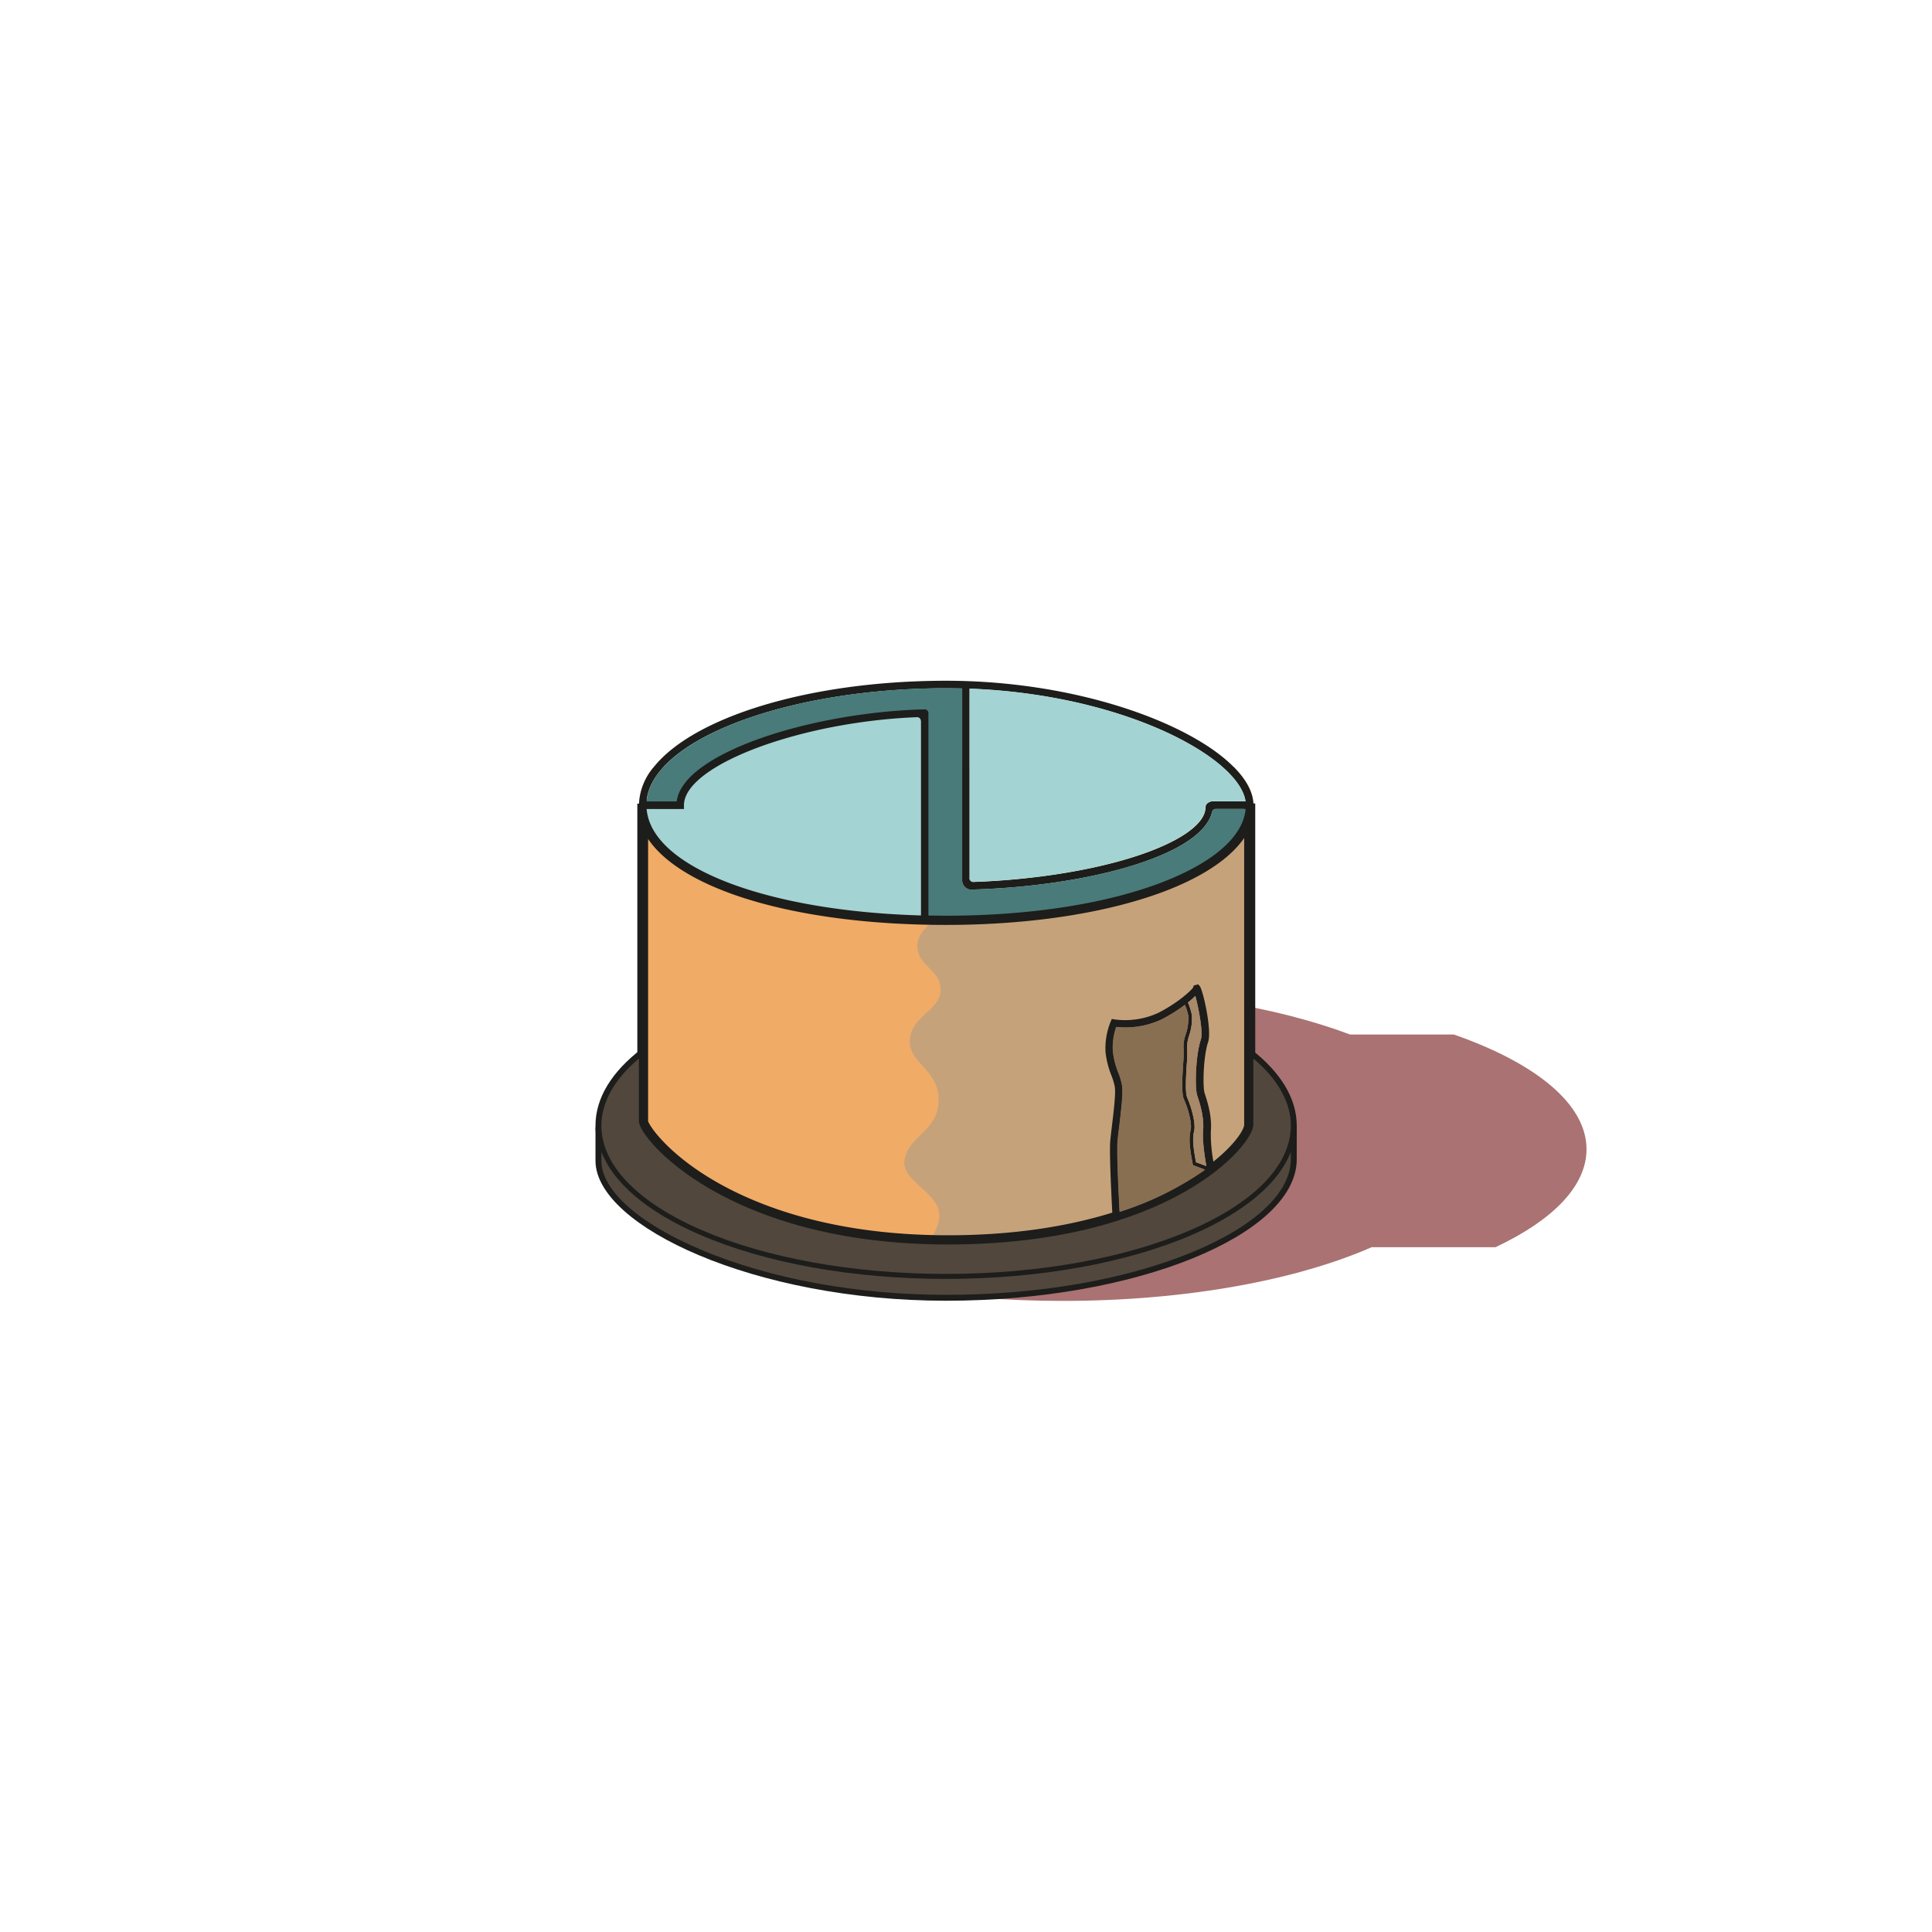 <svg id="_1" data-name="1" xmlns="http://www.w3.org/2000/svg" viewBox="0 0 566.93 566.93"><defs><style>.cls-1{fill:#aa7272;}.cls-2{fill:#f0ab67;}.cls-3{fill:#c6a27a;}.cls-4,.cls-5{fill:#1d1d1b;}.cls-4,.cls-6{stroke:#1d1d1b;stroke-miterlimit:10;}.cls-6{fill:none;stroke-width:2px;}.cls-7{fill:#a3d3d2;}.cls-8{fill:#896f52;}.cls-9{fill:#a88969;}.cls-10{fill:#487b79;}.cls-11{fill:#51473c;}</style></defs><title>1b</title><g id="Fore"><path class="cls-1" d="M426.62,303.57H396.17c-21.67-8.16-51.45-13.19-84.32-13.19-66.26,0-120,20.45-120,45.68s53.71,45.68,120,45.68c36.2,0,68.65-6.11,90.65-15.76h36.34c16.7-7.85,26.71-17.85,26.71-28.74C465.55,323.91,450.55,311.92,426.62,303.57Z"/><path class="cls-2" d="M362.07,225.1h-3.3c3.94,3.47,6.28,6.94,6.73,10.07-1.66,0-8.65,0-9.8,0-.39,0-2,.4-2,1.76,0,5-7.9,10.46-21.69,14.75-12.79,4-29.59,6.56-46.4,7.15a1.12,1.12,0,0,1-1.15-1.11V225.1h-2.2v33.22a2.73,2.73,0,0,0,2.37,2.73h0c33.28-.81,67.86-9.67,71-22.84a1.09,1.09,0,0,1,1.06-.83h8.76c-.71,8-9.28,15.62-24.32,21.44-16.45,6.37-39,9.88-63.58,9.88-1.74,0-3.47,0-5.18-.05V225.1h-2.2v43.5c-45.45-1.27-79.13-14.2-80.52-31.22h11v-1.11c0-3.75,3.5-7.62,9.39-11.17H206c-4.28,3.11-7,6.52-7.42,10.07h-8.82c.29-3.5,2-6.88,4.93-10.07h-2.87a17.9,17.9,0,0,0-4.32,11.17V329c0,5.16,26.13,36.18,90.68,36.18,65.23,0,89.64-29.17,89.64-35.13V236.27c0-3.63-2-7.44-5.72-11.17m-13.65,97c-.65-1.46-.37-6.19-.16-9.65a32.88,32.88,0,0,0,.11-5.06,10.87,10.87,0,0,1,.6-3.53,15.43,15.43,0,0,0,.8-6.07,18.33,18.33,0,0,0-1.17-3.67,26.76,26.76,0,0,0,2.16-1.91c.9,3.36,2.36,10.62,1.61,12.82-1.54,4.58-1.83,14.1-1.05,16.42.67,2,2.08,6.22,1.72,10.21-.26,3,.47,7.76.95,10.47l-3-1.1c-.91-4.69-1.06-7.17-.58-9.05.59-2.35-.85-7.29-2-9.88m-19.86,33.53c-.61-11.38-.82-18.81-.59-21,.13-1.26.3-2.7.48-4.19.58-4.79,1.17-9.73.82-12a20.36,20.36,0,0,0-1.11-3.78,23,23,0,0,1-1.59-6.27,18.62,18.62,0,0,1,1-7.1,25,25,0,0,0,13.4-2.3,46.64,46.64,0,0,0,6.7-4.22,15.59,15.59,0,0,1,1,3.14,14.59,14.59,0,0,1-.77,5.62,10.57,10.57,0,0,0-.62,4,34.86,34.86,0,0,1-.13,4.82c-.24,4-.51,8.46.25,10.16,1.14,2.55,2.46,7.15,1.95,9.16s-.37,4.77.63,9.84l.06.31,3.69,1.36a93.21,93.21,0,0,1-25.18,12.41"/><path class="cls-3" d="M365.53,237.38c-.71,8-9.28,15.62-24.32,21.44-16.45,6.37-39,9.88-63.58,9.88l-2.08,0c-2.53,2.41-6.45,4.84-6.34,9.16.15,5.5,6.65,6.77,6.81,12.26.19,6.29-8.25,7.73-9,14.64s7.6,8.65,8.34,16.68c1,10.57-9.5,11.76-10,19.59-.31,5.05,8.47,8.64,10,13.77,1,3.25-.82,7-3.42,10.3,2,.07,4.11.1,6.23.1,65.23,0,89.64-29.17,89.64-35.13V236.27m-83.13,24.78,43.9,94.62c-.61-11.38-.82-18.81-.59-21,.13-1.26.3-2.7.48-4.19.58-4.79,1.17-9.73.82-12a20.36,20.36,0,0,0-1.11-3.78,23,23,0,0,1-1.59-6.27,18.62,18.62,0,0,1,1-7.1,25,25,0,0,0,13.4-2.3,46.64,46.64,0,0,0,6.7-4.22,15.59,15.59,0,0,1,1,3.14,14.59,14.59,0,0,1-.77,5.62,10.57,10.57,0,0,0-.62,4,34.86,34.86,0,0,1-.13,4.82c-.24,4-.51,8.46.25,10.16,1.14,2.55,2.46,7.15,1.95,9.16s-.37,4.77.63,9.84l.06.31,3.69,1.36A93.21,93.21,0,0,1,328.56,355.67ZM351,341.07c-.91-4.69-1.06-7.17-.58-9.05.59-2.35-.85-7.29-2-9.88-.65-1.46-.37-6.19-.16-9.65a32.88,32.88,0,0,0,.11-5.06,10.87,10.87,0,0,1,.6-3.53,15.43,15.43,0,0,0,.8-6.07,18.33,18.33,0,0,0-1.17-3.67,26.76,26.76,0,0,0,2.16-1.91c.9,3.36,2.36,10.62,1.61,12.82-1.54,4.58-1.83,14.1-1.05,16.42.67,2,2.08,6.22,1.72,10.21-.26,3,.47,7.76.95,10.47Z"/><path class="cls-4" d="M365.59,236.27a10.32,10.32,0,0,1-.06,1.11c-.71,8-9.28,15.62-24.32,21.44-16.45,6.37-39,9.88-63.58,9.88-1.74,0-3.47,0-5.18-.05l-2.2,0c-45.45-1.27-79.13-14.2-80.52-31.22a10.19,10.19,0,0,1,0-1.11h-2.21V329c0,5.16,26.13,36.18,90.68,36.18,65.23,0,89.64-29.17,89.64-35.13V236.27Zm0,93.78c0,1.7-2.95,6.25-9.48,11.43l-1.3,1-.67.49-.4.29a93.36,93.36,0,0,1-25.18,12.41l-2.17.69c-12.58,3.89-28.51,6.62-48.24,6.62-33.85,0-55.87-8.61-68.38-15.83-14.56-8.41-20-17-20.09-18.15V244.42c8.79,15.74,43.09,26.49,87.95,26.49,24.82,0,47.68-3.57,64.37-10,11.88-4.6,19.94-10.37,23.59-16.73Z"/><path class="cls-5" d="M367.79,236.27h-2.2a7,7,0,0,0-.09-1.1c-.45-3.13-2.79-6.6-6.73-10.07-12.25-10.81-39.92-21.73-74.28-23l-2.2-.08c-1.54,0-3.09-.05-4.66-.05-37.71,0-70.8,9.83-83,23.16-2.92,3.19-4.64,6.57-4.93,10.07a10.24,10.24,0,0,0,0,1.1h-2.21a17.9,17.9,0,0,1,4.32-11.17c11.67-14.71,45.75-25.37,85.84-25.37,37.82,0,71.44,12.19,84.44,25.37,3.69,3.73,5.72,7.54,5.72,11.17"/><path class="cls-5" d="M356.44,343.25l-1,.19-.83.16-.38.07c0-.06,0-.14,0-.22s-.05-.31-.08-.48-.1-.5-.15-.8c-.48-2.71-1.21-7.51-.95-10.47.35-4-1.05-8.19-1.72-10.21-.78-2.32-.49-11.84,1.05-16.42.75-2.19-.71-9.46-1.61-12.82a25.14,25.14,0,0,1-2.16,1.91c-.28.23-.58.47-.9.7a47.53,47.53,0,0,1-6.7,4.22,25,25,0,0,1-13.4,2.3,18.62,18.62,0,0,0-1,7.1,23.33,23.33,0,0,0,1.59,6.27,20.36,20.36,0,0,1,1.11,3.78c.35,2.25-.24,7.19-.82,12-.18,1.5-.35,2.94-.48,4.2-.23,2.16,0,9.59.59,21,0,.49.05,1,.08,1.49l-2.2.12c0-.3,0-.61-.05-.92-.46-8.56-.92-19-.61-21.89.13-1.26.3-2.72.48-4.22.51-4.21,1.14-9.44.83-11.39a19.51,19.51,0,0,0-1-3.36,25.37,25.37,0,0,1-1.72-6.84,20.7,20.7,0,0,1,1.5-8.92l.34-.79.85.14a23.3,23.3,0,0,0,12.93-2c5.8-3,9.59-6.57,10.1-7.4l.15-.55,1.28-.36.48.49c.9,1,3.67,12.92,2.46,16.49-1.42,4.21-1.62,13.28-1,15,.71,2.16,2.21,6.65,1.81,11.1a44.48,44.48,0,0,0,.88,9.59q.17.91.33,1.77"/><path class="cls-5" d="M355.72,342.81l-.24.63-.15.41-.68-.25-.42-.15-.49-.19-3.69-1.37-.06-.3c-1-5.07-1.17-7.74-.63-9.84s-.81-6.61-1.95-9.16c-.76-1.71-.49-6.19-.25-10.16a36.61,36.61,0,0,0,.13-4.82,10.73,10.73,0,0,1,.61-4,14.44,14.44,0,0,0,.78-5.62,15.59,15.59,0,0,0-1-3.14c-.15-.37-.31-.77-.49-1.19l1-.43c.13.32.26.62.37.92a18.33,18.33,0,0,1,1.17,3.67,15.43,15.43,0,0,1-.8,6.07,10.87,10.87,0,0,0-.6,3.53,32.88,32.88,0,0,1-.11,5.06c-.21,3.46-.49,8.19.16,9.64,1.16,2.6,2.6,7.54,2,9.89-.48,1.88-.33,4.36.58,9.05l3,1.1.82.31Z"/><path class="cls-5" d="M365.84,235.17v2.21h-9.07a1.09,1.09,0,0,0-1.06.83c-3.18,13.17-37.75,22-71,22.84h0a2.73,2.73,0,0,1-2.37-2.73V200.83h2.2V257.7a1.12,1.12,0,0,0,1.15,1.11c16.81-.59,33.61-3.17,46.4-7.15,13.79-4.29,21.67-9.79,21.69-14.75,0-1.36,1.58-1.76,2-1.76,1.16,0,8.15,0,9.81,0Z"/><path class="cls-4" d="M272.45,209.25v60.39h-2.2v-58.1a1.12,1.12,0,0,0-1.15-1.11c-23.3.91-46.54,7.11-59,14.67-5.89,3.55-9.39,7.42-9.39,11.17v1.11H188.57v-2.21h10c.46-3.55,3.14-7,7.42-10.07,13-9.48,40.64-16.35,65.35-16.95h0a1.1,1.1,0,0,1,1.1,1.1"/><path class="cls-6" d="M366.9,309c8,6.33,12.62,13.61,12.62,21.35,0,24.45-45.62,44.27-101.89,44.27S175.74,354.75,175.74,330.3c0-7.85,4.71-15.22,13-21.62"/><path class="cls-6" d="M379.52,330.31v9.87c0,20.95-45.62,40.51-101.89,40.51s-101.89-21.92-101.89-40.1v-9.8"/><path class="cls-7" d="M284.49,257.69V202.06c34.35,1.3,62,12.22,74.27,23,3.95,3.47,6.28,6.94,6.73,10.07-1.65,0-8.65,0-9.8,0-.38,0-2,.4-2,1.76,0,5-7.91,10.46-21.7,14.75-12.79,4-29.59,6.57-46.4,7.15a1.1,1.1,0,0,1-1.14-1.11"/><path class="cls-7" d="M270.26,211.56v57.07c-45.44-1.28-79.12-14.2-80.51-31.23H200.7v-1.1c0-3.76,3.5-7.62,9.39-11.18,12.49-7.56,35.73-13.76,59-14.67a1.11,1.11,0,0,1,1.14,1.11"/><path class="cls-8" d="M350,341.89l3.69,1.37a93.08,93.08,0,0,1-25.18,12.4c-.6-11.37-.82-18.8-.59-21,.13-1.26.3-2.7.49-4.2.57-4.78,1.17-9.73.81-12a20.49,20.49,0,0,0-1.11-3.77,23.07,23.07,0,0,1-1.58-6.27,18.2,18.2,0,0,1,1-7.1A24.87,24.87,0,0,0,341,299.07a45.25,45.25,0,0,0,6.7-4.22,16.51,16.51,0,0,1,1,3.15,14.75,14.75,0,0,1-.78,5.61,10.82,10.82,0,0,0-.62,4,34.72,34.72,0,0,1-.13,4.81c-.24,4-.51,8.46.26,10.17,1.14,2.55,2.45,7.15,1.95,9.15s-.37,4.77.63,9.85Z"/><path class="cls-9" d="M349.77,297.83a18.33,18.33,0,0,0-1.17-3.67,25.14,25.14,0,0,0,2.16-1.91c.9,3.36,2.36,10.62,1.61,12.82-1.54,4.58-1.83,14.1-1.05,16.42.67,2,2.08,6.22,1.72,10.21-.26,3,.47,7.76.95,10.47l-3-1.1c-.91-4.69-1.06-7.17-.58-9.05.59-2.35-.85-7.29-2-9.88-.65-1.46-.37-6.19-.16-9.65a31.6,31.6,0,0,0,.11-5.06,10.87,10.87,0,0,1,.6-3.53,15.43,15.43,0,0,0,.8-6.07"/><path class="cls-10" d="M356.77,237.37a1.1,1.1,0,0,0-1.06.83c-3.17,13.18-37.75,22-71,22.84h0a2.72,2.72,0,0,1-2.37-2.72V202c-1.54,0-3.09-.06-4.66-.06-37.71,0-70.79,9.84-83,23.16-2.92,3.19-4.64,6.58-4.93,10.08h8.82c.46-3.56,3.14-7,7.42-10.08,13-9.47,40.64-16.34,65.35-16.94h0a1.1,1.1,0,0,1,1.1,1.1v59.4c1.71,0,3.44.05,5.18.05,24.55,0,47.13-3.51,63.58-9.88,15-5.82,23.61-13.41,24.32-21.45Z"/><path class="cls-11" d="M378.78,338v2.19c0,9.82-10.71,19.82-29.38,27.43-19.55,8-45,12.34-71.78,12.34-26.06,0-51.55-4.68-71.76-13.17-18.4-7.74-29.39-17.53-29.39-26.19V338c3.56,9.19,13.48,17.62,28.81,24.28,19.34,8.4,45,13,72.34,13s53-4.63,72.35-13c15.33-6.66,25.26-15.09,28.81-24.28"/><path class="cls-11" d="M378.78,330.3c0,24-45.37,43.52-101.16,43.52S176.47,354.3,176.47,330.3c0-6.83,3.8-13.61,11-19.68V329c0,5.16,26.13,36.18,90.68,36.18,65.23,0,89.64-29.17,89.64-35.13V310.62c7.2,6.07,11,12.86,11,19.68"/></g></svg>